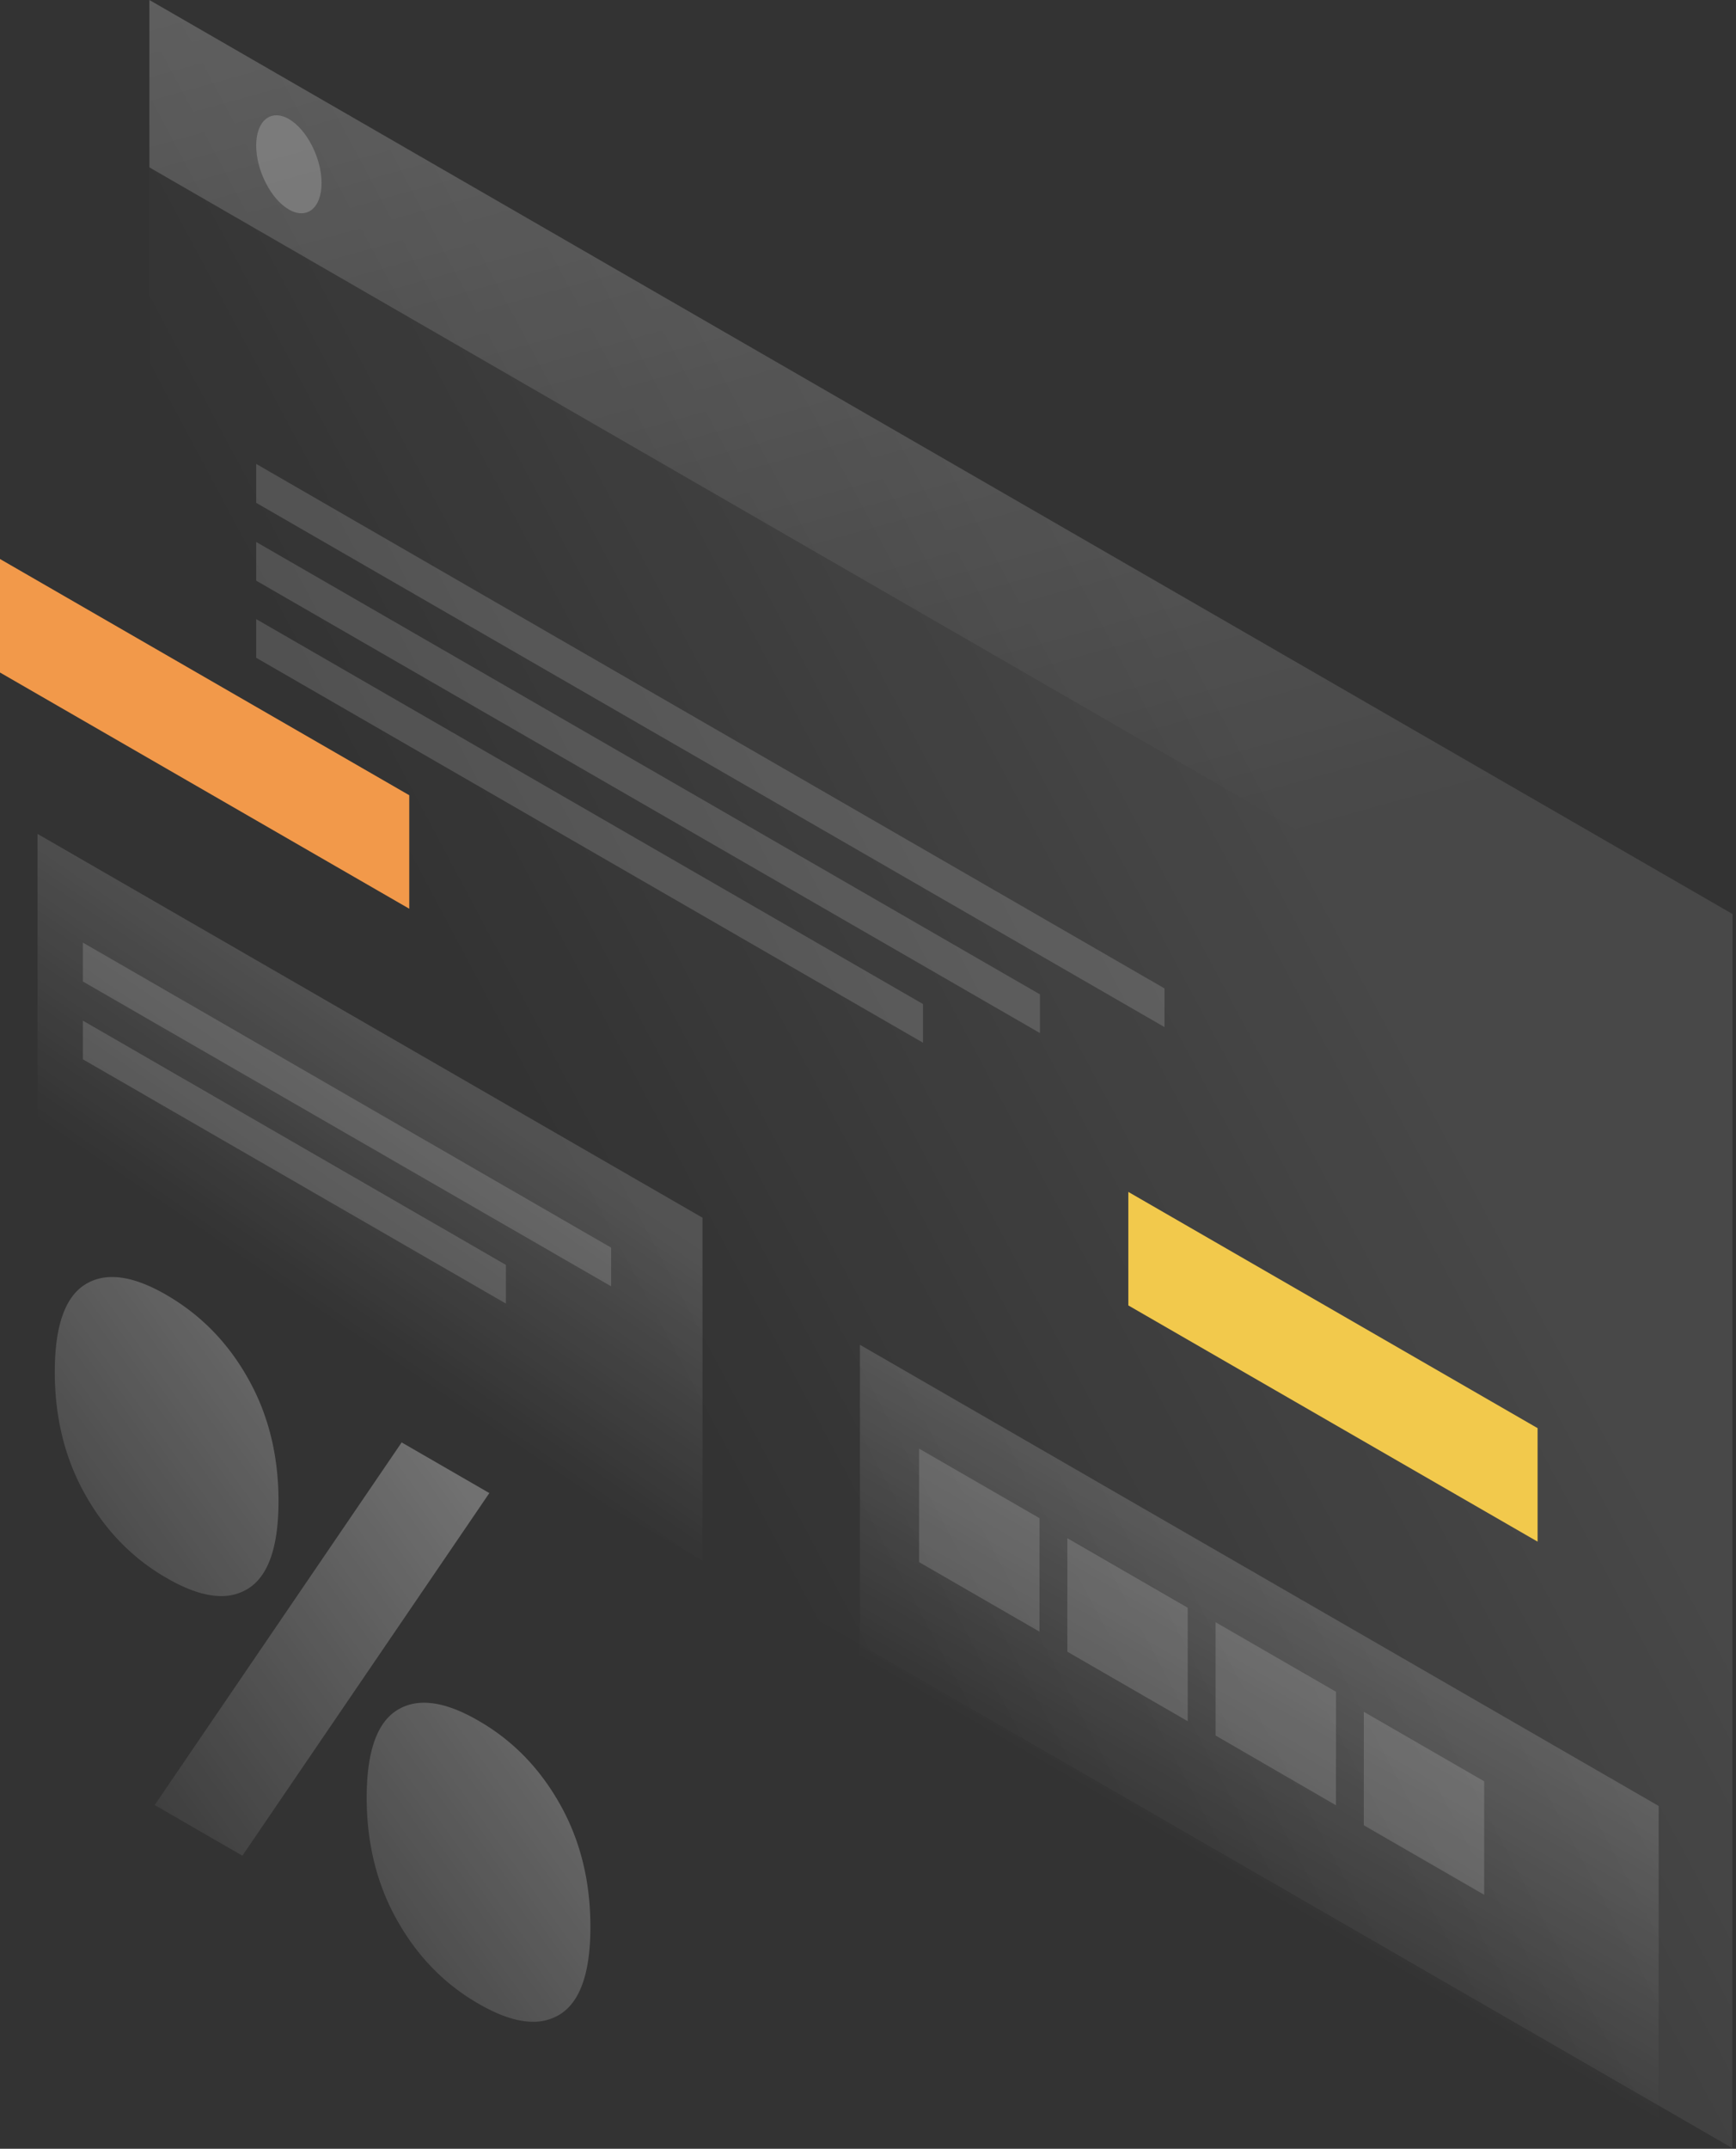 <svg xmlns="http://www.w3.org/2000/svg" xmlns:xlink="http://www.w3.org/1999/xlink" width="960.1" height="1188.096" viewBox="0 0 960.1 1188.096"><rect x="0" y="0" width="960.1" height="1188.096" fill="#333333" stroke="none"/><defs><linearGradient id="a" x1="0.695" y1="0.357" x2="0.322" y2="0.631" gradientUnits="objectBoundingBox"><stop offset="0" stop-color="#fff"/><stop offset="1" stop-color="#fff" stop-opacity="0"/></linearGradient><linearGradient id="b" x1="0.248" y1="-0.125" x2="0.628" y2="0.817" xlink:href="#a"/><linearGradient id="c" x1="0.593" y1="0.34" x2="0.422" y2="0.635" xlink:href="#a"/><linearGradient id="e" x1="0.612" y1="0.323" x2="0.406" y2="0.649" xlink:href="#a"/><linearGradient id="g" x1="0.733" y1="0.265" x2="0.121" y2="0.882" xlink:href="#a"/></defs><g transform="translate(-0.9 -0.1)"><path d="M.127,0,875.7,505.383l-.127,682.331L0,682.331Z" transform="translate(83.391 0.1)" opacity="0.1" fill="url(#a)"/><path d="M0,0,874.427,504.746v92.547L0,92.547Z" transform="translate(83.518 0.1)" opacity="0.2" fill="url(#b)"/><path d="M0,0,226.34,130.61v62.759L0,62.759Z" transform="translate(0.9 309.186)" fill="#f2994a"/><path d="M0,0,226.34,130.61v62.759L0,62.759Z" transform="translate(624.927 659.135)" fill="#f2c94c"/><path d="M0,0,441.733,254.983v189.55L0,189.55Z" transform="translate(476.495 743.662)" opacity="0.15" fill="url(#c)"/><path d="M0,0,441.733,254.983v189.55L0,189.55Z" transform="translate(519.268 722.276)" opacity="0.07" fill="url(#c)"/><path d="M0,0,66.578,38.445V101.2L0,62.759Z" transform="translate(509.211 801.075)" fill="#fff" opacity="0.15"/><path d="M0,0,66.578,38.445V101.2L0,62.759Z" transform="translate(591.192 850.595)" fill="#fff" opacity="0.15"/><path d="M0,0,66.578,38.445V101.2L0,62.632Z" transform="translate(673.174 897.059)" fill="#fff" opacity="0.15"/><path d="M0,0,66.578,38.445V101.2L0,62.759Z" transform="translate(755.156 946.579)" fill="#fff" opacity="0.15"/><path d="M0,0,502.328,289.991v21.386L0,21.514Z" transform="translate(142.585 256.611)" fill="#fff" opacity="0.15"/><path d="M0,0,433.458,250.145v21.386L0,21.386Z" transform="translate(142.585 299.765)" fill="#fff" opacity="0.15"/><path d="M0,0,368.79,212.846v21.386L0,21.386Z" transform="translate(142.585 342.411)" fill="#fff" opacity="0.15"/><path d="M0,0,367.771,212.21V401.76L0,189.55Z" transform="translate(21.65 461.182)" opacity="0.15" fill="url(#e)"/><path d="M0,0,367.771,212.21V401.76L0,189.55Z" transform="translate(64.423 439.796)" opacity="0.07" fill="url(#e)"/><path d="M0,0,292.155,168.673V190.06L0,21.514Z" transform="translate(46.728 521.268)" fill="#fff" opacity="0.15"/><path d="M0,0,233.978,135.066v21.386L0,21.386Z" transform="translate(46.728 564.423)" fill="#fff" opacity="0.15"/><path d="M36.153,37.453c0,13.876-8.147,20.368-18.077,14.64S0,30.452,0,16.7,8.147-3.665,18.077,2.064,36.153,23.7,36.153,37.453Z" transform="translate(142.585 63.851)" fill="#fff" opacity="0.2"/><path d="M234.361,401.806Q206.1,385.574,189.3,355.595c-11.2-19.858-16.8-42.518-16.8-67.724s5.6-41.373,16.8-48.374,26.224-5.093,45.065,5.856q28.26,16.23,45.064,46.21c11.2,19.86,16.8,42.518,16.8,67.724s-5.6,41.374-16.8,48.375a27.58,27.58,0,0,1-14.924,4.118Q251.549,411.78,234.361,401.806ZM55.248,291.945l136.593-200.5,48.5,28.006L103.75,319.951Zm6.62-125.519Q33.608,150.2,16.8,120.217C5.6,100.357,0,77.7,0,52.493S5.6,11.121,16.8,4.118,43.028-.974,61.868,9.975,95.73,36.2,106.932,56.184q16.8,29.788,16.8,67.724c0,25.205-5.6,41.373-16.8,48.374A27.581,27.581,0,0,1,92.007,176.4Q79.056,176.4,61.868,166.426Z" transform="translate(31.198 706.191)" opacity="0.3" fill="url(#g)"/></g></svg>